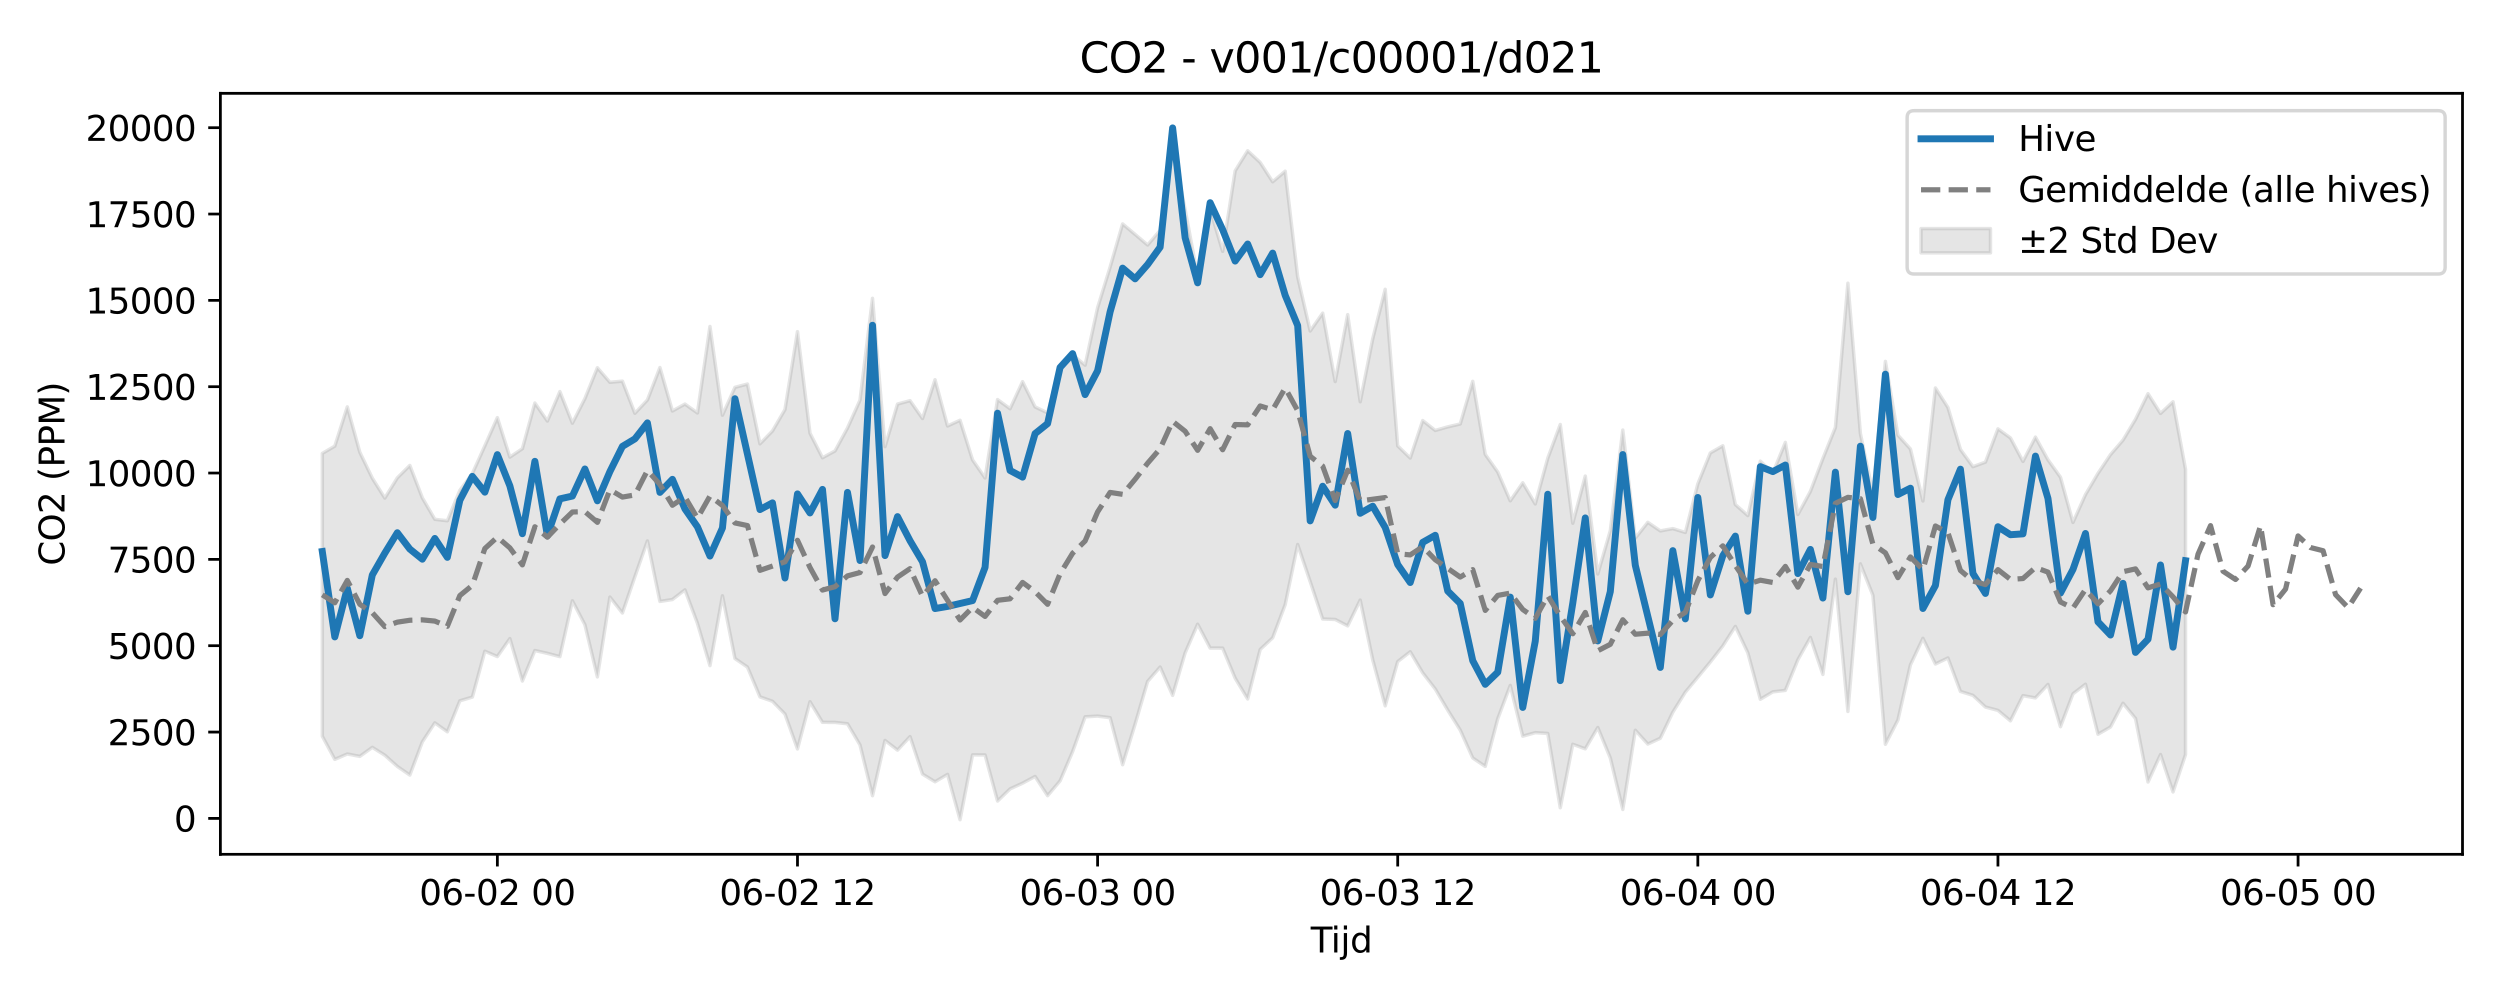 <?xml version="1.0" encoding="utf-8" standalone="no"?>
<!DOCTYPE svg PUBLIC "-//W3C//DTD SVG 1.1//EN"
  "http://www.w3.org/Graphics/SVG/1.1/DTD/svg11.dtd">
<svg xmlns:xlink="http://www.w3.org/1999/xlink" width="720pt" height="288pt" viewBox="0 0 720 288" xmlns="http://www.w3.org/2000/svg" version="1.1">
 <defs>
  <style type="text/css">*{stroke-linejoin: round; stroke-linecap: butt}</style>
 </defs>
 <g id="figure_1">
  <g id="patch_1">
   <path d="M 0 288 
L 720 288 
L 720 0 
L 0 0 
z
" style="fill: #ffffff"/>
  </g>
  <g id="axes_1">
   <g id="patch_2">
    <path d="M 63.47 246.04 
L 709.2 246.04 
L 709.2 26.88 
L 63.47 26.88 
z
" style="fill: #ffffff"/>
   </g>
   <g id="FillBetweenPolyCollection_1">
    <defs>
     <path id="mcb47b7e26f" d="M 92.821 -157.414 
L 92.821 -75.976 
L 96.423 -69.297 
L 100.024 -70.855 
L 103.626 -70.158 
L 107.227 -72.765 
L 110.828 -70.497 
L 114.43 -67.267 
L 118.031 -64.779 
L 121.633 -74.324 
L 125.234 -79.817 
L 128.835 -77.242 
L 132.437 -86.168 
L 136.038 -87.24 
L 139.639 -100.443 
L 143.241 -98.91 
L 146.842 -104.083 
L 150.444 -91.863 
L 154.045 -100.65 
L 157.646 -99.838 
L 161.248 -98.889 
L 164.849 -114.967 
L 168.451 -108.079 
L 172.052 -93.051 
L 175.653 -116.048 
L 179.255 -111.452 
L 182.856 -121.946 
L 186.458 -132.221 
L 190.059 -114.785 
L 193.66 -115.34 
L 197.262 -118.116 
L 200.863 -108.481 
L 204.465 -96.295 
L 208.066 -116.416 
L 211.667 -98.344 
L 215.269 -95.873 
L 218.87 -87.3 
L 222.472 -86.034 
L 226.073 -82.341 
L 229.674 -72.299 
L 233.276 -85.9 
L 236.877 -79.968 
L 240.479 -79.944 
L 244.08 -79.55 
L 247.681 -73.459 
L 251.283 -58.83 
L 254.884 -74.75 
L 258.486 -71.967 
L 262.087 -75.853 
L 265.688 -65.052 
L 269.29 -62.847 
L 272.891 -64.97 
L 276.492 -51.922 
L 280.094 -70.593 
L 283.695 -70.582 
L 287.297 -57.301 
L 290.898 -60.8 
L 294.499 -62.443 
L 298.101 -64.38 
L 301.702 -58.839 
L 305.304 -63.106 
L 308.905 -71.505 
L 312.506 -81.553 
L 316.108 -81.762 
L 319.709 -81.31 
L 323.311 -67.755 
L 326.912 -79.455 
L 330.513 -91.754 
L 334.115 -95.891 
L 337.716 -87.722 
L 341.318 -99.957 
L 344.919 -108.233 
L 348.52 -101.363 
L 352.122 -101.342 
L 355.723 -92.684 
L 359.325 -86.697 
L 362.926 -100.947 
L 366.527 -104.306 
L 370.129 -113.845 
L 373.73 -131.186 
L 377.332 -120.507 
L 380.933 -109.723 
L 384.534 -109.598 
L 388.136 -107.746 
L 391.737 -115.176 
L 395.338 -97.993 
L 398.94 -84.719 
L 402.541 -97.469 
L 406.143 -100.29 
L 409.744 -94.214 
L 413.345 -89.571 
L 416.947 -83.487 
L 420.548 -77.73 
L 424.15 -69.703 
L 427.751 -67.267 
L 431.352 -80.993 
L 434.954 -90.599 
L 438.555 -75.983 
L 442.157 -76.99 
L 445.758 -76.768 
L 449.359 -55.369 
L 452.961 -73.651 
L 456.562 -72.336 
L 460.164 -78.468 
L 463.765 -69.714 
L 467.366 -54.865 
L 470.968 -77.68 
L 474.569 -73.712 
L 478.171 -75.381 
L 481.772 -82.886 
L 485.373 -88.649 
L 488.975 -92.972 
L 492.576 -97.342 
L 496.178 -101.967 
L 499.779 -107.599 
L 503.38 -99.992 
L 506.982 -86.612 
L 510.583 -88.747 
L 514.184 -89.165 
L 517.786 -97.981 
L 521.387 -104.418 
L 524.989 -93.757 
L 528.59 -121.214 
L 532.191 -83.097 
L 535.793 -125.61 
L 539.394 -116.553 
L 542.996 -73.64 
L 546.597 -80.612 
L 550.198 -96.494 
L 553.8 -104.163 
L 557.401 -96.763 
L 561.003 -98.507 
L 564.604 -88.872 
L 568.205 -87.737 
L 571.807 -84.371 
L 575.408 -83.411 
L 579.01 -80.397 
L 582.611 -87.655 
L 586.212 -87 
L 589.814 -90.883 
L 593.415 -78.708 
L 597.017 -88.174 
L 600.618 -90.936 
L 604.219 -76.537 
L 607.821 -78.619 
L 611.422 -85.468 
L 615.024 -81.078 
L 618.625 -62.78 
L 622.226 -70.69 
L 625.828 -59.916 
L 629.429 -70.676 
L 629.429 -152.854 
L 629.429 -152.854 
L 625.828 -172.295 
L 622.226 -168.929 
L 618.625 -174.617 
L 615.024 -167.242 
L 611.422 -161.242 
L 607.821 -157.061 
L 604.219 -151.662 
L 600.618 -145.555 
L 597.017 -137.543 
L 593.415 -150.561 
L 589.814 -155.587 
L 586.212 -162.12 
L 582.611 -155.106 
L 579.01 -161.873 
L 575.408 -164.482 
L 571.807 -154.914 
L 568.205 -153.594 
L 564.604 -158.556 
L 561.003 -170.641 
L 557.401 -176.27 
L 553.8 -143.72 
L 550.198 -158.698 
L 546.597 -162.67 
L 542.996 -183.915 
L 539.394 -146.016 
L 535.793 -163.141 
L 532.191 -206.437 
L 528.59 -164.882 
L 524.989 -155.926 
L 521.387 -146.456 
L 517.786 -139.817 
L 514.184 -160.589 
L 510.583 -151.75 
L 506.982 -155.195 
L 503.38 -139.521 
L 499.779 -142.686 
L 496.178 -159.617 
L 492.576 -157.55 
L 488.975 -148.627 
L 485.373 -134.655 
L 481.772 -135.765 
L 478.171 -135.1 
L 474.569 -137.574 
L 470.968 -133.007 
L 467.366 -164.144 
L 463.765 -135.158 
L 460.164 -122.69 
L 456.562 -150.896 
L 452.961 -137.312 
L 449.359 -165.748 
L 445.758 -156.031 
L 442.157 -142.867 
L 438.555 -148.955 
L 434.954 -143.761 
L 431.352 -152.057 
L 427.751 -157.145 
L 424.15 -178.179 
L 420.548 -165.894 
L 416.947 -165.059 
L 413.345 -164.031 
L 409.744 -166.886 
L 406.143 -156.085 
L 402.541 -159.582 
L 398.94 -204.687 
L 395.338 -190.388 
L 391.737 -172.301 
L 388.136 -197.388 
L 384.534 -178.105 
L 380.933 -197.814 
L 377.332 -192.677 
L 373.73 -208.274 
L 370.129 -238.7 
L 366.527 -235.642 
L 362.926 -241.219 
L 359.325 -244.584 
L 355.723 -238.794 
L 352.122 -215.61 
L 348.52 -227.721 
L 344.919 -208.386 
L 341.318 -227.649 
L 337.716 -245.606 
L 334.115 -221.67 
L 330.513 -217.438 
L 326.912 -220.491 
L 323.311 -223.511 
L 319.709 -211.056 
L 316.108 -199.365 
L 312.506 -182.833 
L 308.905 -185.805 
L 305.304 -182.407 
L 301.702 -169.086 
L 298.101 -170.809 
L 294.499 -178.085 
L 290.898 -170.284 
L 287.297 -172.922 
L 283.695 -150.357 
L 280.094 -155.556 
L 276.492 -166.971 
L 272.891 -165.318 
L 269.29 -178.646 
L 265.688 -167.464 
L 262.087 -172.612 
L 258.486 -171.626 
L 254.884 -159.367 
L 251.283 -202.087 
L 247.681 -172.755 
L 244.08 -164.746 
L 240.479 -158.124 
L 236.877 -156.163 
L 233.276 -163.249 
L 229.674 -192.484 
L 226.073 -170.054 
L 222.472 -163.88 
L 218.87 -160.179 
L 215.269 -177.398 
L 211.667 -176.446 
L 208.066 -168.419 
L 204.465 -193.973 
L 200.863 -169.059 
L 197.262 -171.634 
L 193.66 -169.63 
L 190.059 -182.153 
L 186.458 -172.813 
L 182.856 -168.974 
L 179.255 -178.228 
L 175.653 -177.9 
L 172.052 -182.087 
L 168.451 -173.212 
L 164.849 -166.12 
L 161.248 -175.225 
L 157.646 -166.739 
L 154.045 -171.931 
L 150.444 -158.77 
L 146.842 -156.348 
L 143.241 -167.714 
L 139.639 -159.605 
L 136.038 -151.603 
L 132.437 -146.786 
L 128.835 -138.024 
L 125.234 -138.442 
L 121.633 -144.632 
L 118.031 -153.957 
L 114.43 -150.373 
L 110.828 -144.553 
L 107.227 -150.299 
L 103.626 -157.76 
L 100.024 -170.825 
L 96.423 -159.513 
L 92.821 -157.414 
z
" style="stroke: #808080; stroke-opacity: 0.2"/>
    </defs>
    <g clip-path="url(#p3f64b9f28f)">
     <use xlink:href="#mcb47b7e26f" x="0" y="288" style="fill: #808080; fill-opacity: 0.2; stroke: #808080; stroke-opacity: 0.2"/>
    </g>
   </g>
   <g id="matplotlib.axis_1">
    <g id="xtick_1">
     <g id="line2d_1">
      <defs>
       <path id="mf177a1427f" d="M 0 0 
L 0 3.5 
" style="stroke: #000000; stroke-width: 0.8"/>
      </defs>
      <g>
       <use xlink:href="#mf177a1427f" x="143.241" y="246.04" style="stroke: #000000; stroke-width: 0.8"/>
      </g>
     </g>
     <g id="text_1">
      <!-- 06-02 00 -->
      <g transform="translate(120.76 260.638) scale(0.1 -0.1)">
       <defs>
        <path id="DejaVuSans-30" d="M 2034 4250 
Q 1547 4250 1301 3770 
Q 1056 3291 1056 2328 
Q 1056 1369 1301 889 
Q 1547 409 2034 409 
Q 2525 409 2770 889 
Q 3016 1369 3016 2328 
Q 3016 3291 2770 3770 
Q 2525 4250 2034 4250 
z
M 2034 4750 
Q 2819 4750 3233 4129 
Q 3647 3509 3647 2328 
Q 3647 1150 3233 529 
Q 2819 -91 2034 -91 
Q 1250 -91 836 529 
Q 422 1150 422 2328 
Q 422 3509 836 4129 
Q 1250 4750 2034 4750 
z
" transform="scale(0.016)"/>
        <path id="DejaVuSans-36" d="M 2113 2584 
Q 1688 2584 1439 2293 
Q 1191 2003 1191 1497 
Q 1191 994 1439 701 
Q 1688 409 2113 409 
Q 2538 409 2786 701 
Q 3034 994 3034 1497 
Q 3034 2003 2786 2293 
Q 2538 2584 2113 2584 
z
M 3366 4563 
L 3366 3988 
Q 3128 4100 2886 4159 
Q 2644 4219 2406 4219 
Q 1781 4219 1451 3797 
Q 1122 3375 1075 2522 
Q 1259 2794 1537 2939 
Q 1816 3084 2150 3084 
Q 2853 3084 3261 2657 
Q 3669 2231 3669 1497 
Q 3669 778 3244 343 
Q 2819 -91 2113 -91 
Q 1303 -91 875 529 
Q 447 1150 447 2328 
Q 447 3434 972 4092 
Q 1497 4750 2381 4750 
Q 2619 4750 2861 4703 
Q 3103 4656 3366 4563 
z
" transform="scale(0.016)"/>
        <path id="DejaVuSans-2d" d="M 313 2009 
L 1997 2009 
L 1997 1497 
L 313 1497 
L 313 2009 
z
" transform="scale(0.016)"/>
        <path id="DejaVuSans-32" d="M 1228 531 
L 3431 531 
L 3431 0 
L 469 0 
L 469 531 
Q 828 903 1448 1529 
Q 2069 2156 2228 2338 
Q 2531 2678 2651 2914 
Q 2772 3150 2772 3378 
Q 2772 3750 2511 3984 
Q 2250 4219 1831 4219 
Q 1534 4219 1204 4116 
Q 875 4013 500 3803 
L 500 4441 
Q 881 4594 1212 4672 
Q 1544 4750 1819 4750 
Q 2544 4750 2975 4387 
Q 3406 4025 3406 3419 
Q 3406 3131 3298 2873 
Q 3191 2616 2906 2266 
Q 2828 2175 2409 1742 
Q 1991 1309 1228 531 
z
" transform="scale(0.016)"/>
        <path id="DejaVuSans-20" transform="scale(0.016)"/>
       </defs>
       <use xlink:href="#DejaVuSans-30"/>
       <use xlink:href="#DejaVuSans-36" transform="translate(63.623 0)"/>
       <use xlink:href="#DejaVuSans-2d" transform="translate(127.246 0)"/>
       <use xlink:href="#DejaVuSans-30" transform="translate(163.33 0)"/>
       <use xlink:href="#DejaVuSans-32" transform="translate(226.953 0)"/>
       <use xlink:href="#DejaVuSans-20" transform="translate(290.576 0)"/>
       <use xlink:href="#DejaVuSans-30" transform="translate(322.363 0)"/>
       <use xlink:href="#DejaVuSans-30" transform="translate(385.986 0)"/>
      </g>
     </g>
    </g>
    <g id="xtick_2">
     <g id="line2d_2">
      <g>
       <use xlink:href="#mf177a1427f" x="229.674" y="246.04" style="stroke: #000000; stroke-width: 0.8"/>
      </g>
     </g>
     <g id="text_2">
      <!-- 06-02 12 -->
      <g transform="translate(207.194 260.638) scale(0.1 -0.1)">
       <defs>
        <path id="DejaVuSans-31" d="M 794 531 
L 1825 531 
L 1825 4091 
L 703 3866 
L 703 4441 
L 1819 4666 
L 2450 4666 
L 2450 531 
L 3481 531 
L 3481 0 
L 794 0 
L 794 531 
z
" transform="scale(0.016)"/>
       </defs>
       <use xlink:href="#DejaVuSans-30"/>
       <use xlink:href="#DejaVuSans-36" transform="translate(63.623 0)"/>
       <use xlink:href="#DejaVuSans-2d" transform="translate(127.246 0)"/>
       <use xlink:href="#DejaVuSans-30" transform="translate(163.33 0)"/>
       <use xlink:href="#DejaVuSans-32" transform="translate(226.953 0)"/>
       <use xlink:href="#DejaVuSans-20" transform="translate(290.576 0)"/>
       <use xlink:href="#DejaVuSans-31" transform="translate(322.363 0)"/>
       <use xlink:href="#DejaVuSans-32" transform="translate(385.986 0)"/>
      </g>
     </g>
    </g>
    <g id="xtick_3">
     <g id="line2d_3">
      <g>
       <use xlink:href="#mf177a1427f" x="316.108" y="246.04" style="stroke: #000000; stroke-width: 0.8"/>
      </g>
     </g>
     <g id="text_3">
      <!-- 06-03 00 -->
      <g transform="translate(293.627 260.638) scale(0.1 -0.1)">
       <defs>
        <path id="DejaVuSans-33" d="M 2597 2516 
Q 3050 2419 3304 2112 
Q 3559 1806 3559 1356 
Q 3559 666 3084 287 
Q 2609 -91 1734 -91 
Q 1441 -91 1130 -33 
Q 819 25 488 141 
L 488 750 
Q 750 597 1062 519 
Q 1375 441 1716 441 
Q 2309 441 2620 675 
Q 2931 909 2931 1356 
Q 2931 1769 2642 2001 
Q 2353 2234 1838 2234 
L 1294 2234 
L 1294 2753 
L 1863 2753 
Q 2328 2753 2575 2939 
Q 2822 3125 2822 3475 
Q 2822 3834 2567 4026 
Q 2313 4219 1838 4219 
Q 1578 4219 1281 4162 
Q 984 4106 628 3988 
L 628 4550 
Q 988 4650 1302 4700 
Q 1616 4750 1894 4750 
Q 2613 4750 3031 4423 
Q 3450 4097 3450 3541 
Q 3450 3153 3228 2886 
Q 3006 2619 2597 2516 
z
" transform="scale(0.016)"/>
       </defs>
       <use xlink:href="#DejaVuSans-30"/>
       <use xlink:href="#DejaVuSans-36" transform="translate(63.623 0)"/>
       <use xlink:href="#DejaVuSans-2d" transform="translate(127.246 0)"/>
       <use xlink:href="#DejaVuSans-30" transform="translate(163.33 0)"/>
       <use xlink:href="#DejaVuSans-33" transform="translate(226.953 0)"/>
       <use xlink:href="#DejaVuSans-20" transform="translate(290.576 0)"/>
       <use xlink:href="#DejaVuSans-30" transform="translate(322.363 0)"/>
       <use xlink:href="#DejaVuSans-30" transform="translate(385.986 0)"/>
      </g>
     </g>
    </g>
    <g id="xtick_4">
     <g id="line2d_4">
      <g>
       <use xlink:href="#mf177a1427f" x="402.541" y="246.04" style="stroke: #000000; stroke-width: 0.8"/>
      </g>
     </g>
     <g id="text_4">
      <!-- 06-03 12 -->
      <g transform="translate(380.061 260.638) scale(0.1 -0.1)">
       <use xlink:href="#DejaVuSans-30"/>
       <use xlink:href="#DejaVuSans-36" transform="translate(63.623 0)"/>
       <use xlink:href="#DejaVuSans-2d" transform="translate(127.246 0)"/>
       <use xlink:href="#DejaVuSans-30" transform="translate(163.33 0)"/>
       <use xlink:href="#DejaVuSans-33" transform="translate(226.953 0)"/>
       <use xlink:href="#DejaVuSans-20" transform="translate(290.576 0)"/>
       <use xlink:href="#DejaVuSans-31" transform="translate(322.363 0)"/>
       <use xlink:href="#DejaVuSans-32" transform="translate(385.986 0)"/>
      </g>
     </g>
    </g>
    <g id="xtick_5">
     <g id="line2d_5">
      <g>
       <use xlink:href="#mf177a1427f" x="488.975" y="246.04" style="stroke: #000000; stroke-width: 0.8"/>
      </g>
     </g>
     <g id="text_5">
      <!-- 06-04 00 -->
      <g transform="translate(466.494 260.638) scale(0.1 -0.1)">
       <defs>
        <path id="DejaVuSans-34" d="M 2419 4116 
L 825 1625 
L 2419 1625 
L 2419 4116 
z
M 2253 4666 
L 3047 4666 
L 3047 1625 
L 3713 1625 
L 3713 1100 
L 3047 1100 
L 3047 0 
L 2419 0 
L 2419 1100 
L 313 1100 
L 313 1709 
L 2253 4666 
z
" transform="scale(0.016)"/>
       </defs>
       <use xlink:href="#DejaVuSans-30"/>
       <use xlink:href="#DejaVuSans-36" transform="translate(63.623 0)"/>
       <use xlink:href="#DejaVuSans-2d" transform="translate(127.246 0)"/>
       <use xlink:href="#DejaVuSans-30" transform="translate(163.33 0)"/>
       <use xlink:href="#DejaVuSans-34" transform="translate(226.953 0)"/>
       <use xlink:href="#DejaVuSans-20" transform="translate(290.576 0)"/>
       <use xlink:href="#DejaVuSans-30" transform="translate(322.363 0)"/>
       <use xlink:href="#DejaVuSans-30" transform="translate(385.986 0)"/>
      </g>
     </g>
    </g>
    <g id="xtick_6">
     <g id="line2d_6">
      <g>
       <use xlink:href="#mf177a1427f" x="575.408" y="246.04" style="stroke: #000000; stroke-width: 0.8"/>
      </g>
     </g>
     <g id="text_6">
      <!-- 06-04 12 -->
      <g transform="translate(552.928 260.638) scale(0.1 -0.1)">
       <use xlink:href="#DejaVuSans-30"/>
       <use xlink:href="#DejaVuSans-36" transform="translate(63.623 0)"/>
       <use xlink:href="#DejaVuSans-2d" transform="translate(127.246 0)"/>
       <use xlink:href="#DejaVuSans-30" transform="translate(163.33 0)"/>
       <use xlink:href="#DejaVuSans-34" transform="translate(226.953 0)"/>
       <use xlink:href="#DejaVuSans-20" transform="translate(290.576 0)"/>
       <use xlink:href="#DejaVuSans-31" transform="translate(322.363 0)"/>
       <use xlink:href="#DejaVuSans-32" transform="translate(385.986 0)"/>
      </g>
     </g>
    </g>
    <g id="xtick_7">
     <g id="line2d_7">
      <g>
       <use xlink:href="#mf177a1427f" x="661.842" y="246.04" style="stroke: #000000; stroke-width: 0.8"/>
      </g>
     </g>
     <g id="text_7">
      <!-- 06-05 00 -->
      <g transform="translate(639.361 260.638) scale(0.1 -0.1)">
       <defs>
        <path id="DejaVuSans-35" d="M 691 4666 
L 3169 4666 
L 3169 4134 
L 1269 4134 
L 1269 2991 
Q 1406 3038 1543 3061 
Q 1681 3084 1819 3084 
Q 2600 3084 3056 2656 
Q 3513 2228 3513 1497 
Q 3513 744 3044 326 
Q 2575 -91 1722 -91 
Q 1428 -91 1123 -41 
Q 819 9 494 109 
L 494 744 
Q 775 591 1075 516 
Q 1375 441 1709 441 
Q 2250 441 2565 725 
Q 2881 1009 2881 1497 
Q 2881 1984 2565 2268 
Q 2250 2553 1709 2553 
Q 1456 2553 1204 2497 
Q 953 2441 691 2322 
L 691 4666 
z
" transform="scale(0.016)"/>
       </defs>
       <use xlink:href="#DejaVuSans-30"/>
       <use xlink:href="#DejaVuSans-36" transform="translate(63.623 0)"/>
       <use xlink:href="#DejaVuSans-2d" transform="translate(127.246 0)"/>
       <use xlink:href="#DejaVuSans-30" transform="translate(163.33 0)"/>
       <use xlink:href="#DejaVuSans-35" transform="translate(226.953 0)"/>
       <use xlink:href="#DejaVuSans-20" transform="translate(290.576 0)"/>
       <use xlink:href="#DejaVuSans-30" transform="translate(322.363 0)"/>
       <use xlink:href="#DejaVuSans-30" transform="translate(385.986 0)"/>
      </g>
     </g>
    </g>
    <g id="text_8">
     <!-- Tijd -->
     <g transform="translate(377.485 274.317) scale(0.1 -0.1)">
      <defs>
       <path id="DejaVuSans-54" d="M -19 4666 
L 3928 4666 
L 3928 4134 
L 2272 4134 
L 2272 0 
L 1638 0 
L 1638 4134 
L -19 4134 
L -19 4666 
z
" transform="scale(0.016)"/>
       <path id="DejaVuSans-69" d="M 603 3500 
L 1178 3500 
L 1178 0 
L 603 0 
L 603 3500 
z
M 603 4863 
L 1178 4863 
L 1178 4134 
L 603 4134 
L 603 4863 
z
" transform="scale(0.016)"/>
       <path id="DejaVuSans-6a" d="M 603 3500 
L 1178 3500 
L 1178 -63 
Q 1178 -731 923 -1031 
Q 669 -1331 103 -1331 
L -116 -1331 
L -116 -844 
L 38 -844 
Q 366 -844 484 -692 
Q 603 -541 603 -63 
L 603 3500 
z
M 603 4863 
L 1178 4863 
L 1178 4134 
L 603 4134 
L 603 4863 
z
" transform="scale(0.016)"/>
       <path id="DejaVuSans-64" d="M 2906 2969 
L 2906 4863 
L 3481 4863 
L 3481 0 
L 2906 0 
L 2906 525 
Q 2725 213 2448 61 
Q 2172 -91 1784 -91 
Q 1150 -91 751 415 
Q 353 922 353 1747 
Q 353 2572 751 3078 
Q 1150 3584 1784 3584 
Q 2172 3584 2448 3432 
Q 2725 3281 2906 2969 
z
M 947 1747 
Q 947 1113 1208 752 
Q 1469 391 1925 391 
Q 2381 391 2643 752 
Q 2906 1113 2906 1747 
Q 2906 2381 2643 2742 
Q 2381 3103 1925 3103 
Q 1469 3103 1208 2742 
Q 947 2381 947 1747 
z
" transform="scale(0.016)"/>
      </defs>
      <use xlink:href="#DejaVuSans-54"/>
      <use xlink:href="#DejaVuSans-69" transform="translate(57.959 0)"/>
      <use xlink:href="#DejaVuSans-6a" transform="translate(85.742 0)"/>
      <use xlink:href="#DejaVuSans-64" transform="translate(113.525 0)"/>
     </g>
    </g>
   </g>
   <g id="matplotlib.axis_2">
    <g id="ytick_1">
     <g id="line2d_8">
      <defs>
       <path id="m71bdce781c" d="M 0 0 
L -3.5 0 
" style="stroke: #000000; stroke-width: 0.8"/>
      </defs>
      <g>
       <use xlink:href="#m71bdce781c" x="63.47" y="235.693" style="stroke: #000000; stroke-width: 0.8"/>
      </g>
     </g>
     <g id="text_9">
      <!-- 0 -->
      <g transform="translate(50.108 239.492) scale(0.1 -0.1)">
       <use xlink:href="#DejaVuSans-30"/>
      </g>
     </g>
    </g>
    <g id="ytick_2">
     <g id="line2d_9">
      <g>
       <use xlink:href="#m71bdce781c" x="63.47" y="210.828" style="stroke: #000000; stroke-width: 0.8"/>
      </g>
     </g>
     <g id="text_10">
      <!-- 2500 -->
      <g transform="translate(31.02 214.627) scale(0.1 -0.1)">
       <use xlink:href="#DejaVuSans-32"/>
       <use xlink:href="#DejaVuSans-35" transform="translate(63.623 0)"/>
       <use xlink:href="#DejaVuSans-30" transform="translate(127.246 0)"/>
       <use xlink:href="#DejaVuSans-30" transform="translate(190.869 0)"/>
      </g>
     </g>
    </g>
    <g id="ytick_3">
     <g id="line2d_10">
      <g>
       <use xlink:href="#m71bdce781c" x="63.47" y="185.963" style="stroke: #000000; stroke-width: 0.8"/>
      </g>
     </g>
     <g id="text_11">
      <!-- 5000 -->
      <g transform="translate(31.02 189.763) scale(0.1 -0.1)">
       <use xlink:href="#DejaVuSans-35"/>
       <use xlink:href="#DejaVuSans-30" transform="translate(63.623 0)"/>
       <use xlink:href="#DejaVuSans-30" transform="translate(127.246 0)"/>
       <use xlink:href="#DejaVuSans-30" transform="translate(190.869 0)"/>
      </g>
     </g>
    </g>
    <g id="ytick_4">
     <g id="line2d_11">
      <g>
       <use xlink:href="#m71bdce781c" x="63.47" y="161.099" style="stroke: #000000; stroke-width: 0.8"/>
      </g>
     </g>
     <g id="text_12">
      <!-- 7500 -->
      <g transform="translate(31.02 164.898) scale(0.1 -0.1)">
       <defs>
        <path id="DejaVuSans-37" d="M 525 4666 
L 3525 4666 
L 3525 4397 
L 1831 0 
L 1172 0 
L 2766 4134 
L 525 4134 
L 525 4666 
z
" transform="scale(0.016)"/>
       </defs>
       <use xlink:href="#DejaVuSans-37"/>
       <use xlink:href="#DejaVuSans-35" transform="translate(63.623 0)"/>
       <use xlink:href="#DejaVuSans-30" transform="translate(127.246 0)"/>
       <use xlink:href="#DejaVuSans-30" transform="translate(190.869 0)"/>
      </g>
     </g>
    </g>
    <g id="ytick_5">
     <g id="line2d_12">
      <g>
       <use xlink:href="#m71bdce781c" x="63.47" y="136.234" style="stroke: #000000; stroke-width: 0.8"/>
      </g>
     </g>
     <g id="text_13">
      <!-- 10000 -->
      <g transform="translate(24.657 140.033) scale(0.1 -0.1)">
       <use xlink:href="#DejaVuSans-31"/>
       <use xlink:href="#DejaVuSans-30" transform="translate(63.623 0)"/>
       <use xlink:href="#DejaVuSans-30" transform="translate(127.246 0)"/>
       <use xlink:href="#DejaVuSans-30" transform="translate(190.869 0)"/>
       <use xlink:href="#DejaVuSans-30" transform="translate(254.492 0)"/>
      </g>
     </g>
    </g>
    <g id="ytick_6">
     <g id="line2d_13">
      <g>
       <use xlink:href="#m71bdce781c" x="63.47" y="111.369" style="stroke: #000000; stroke-width: 0.8"/>
      </g>
     </g>
     <g id="text_14">
      <!-- 12500 -->
      <g transform="translate(24.657 115.169) scale(0.1 -0.1)">
       <use xlink:href="#DejaVuSans-31"/>
       <use xlink:href="#DejaVuSans-32" transform="translate(63.623 0)"/>
       <use xlink:href="#DejaVuSans-35" transform="translate(127.246 0)"/>
       <use xlink:href="#DejaVuSans-30" transform="translate(190.869 0)"/>
       <use xlink:href="#DejaVuSans-30" transform="translate(254.492 0)"/>
      </g>
     </g>
    </g>
    <g id="ytick_7">
     <g id="line2d_14">
      <g>
       <use xlink:href="#m71bdce781c" x="63.47" y="86.505" style="stroke: #000000; stroke-width: 0.8"/>
      </g>
     </g>
     <g id="text_15">
      <!-- 15000 -->
      <g transform="translate(24.657 90.304) scale(0.1 -0.1)">
       <use xlink:href="#DejaVuSans-31"/>
       <use xlink:href="#DejaVuSans-35" transform="translate(63.623 0)"/>
       <use xlink:href="#DejaVuSans-30" transform="translate(127.246 0)"/>
       <use xlink:href="#DejaVuSans-30" transform="translate(190.869 0)"/>
       <use xlink:href="#DejaVuSans-30" transform="translate(254.492 0)"/>
      </g>
     </g>
    </g>
    <g id="ytick_8">
     <g id="line2d_15">
      <g>
       <use xlink:href="#m71bdce781c" x="63.47" y="61.64" style="stroke: #000000; stroke-width: 0.8"/>
      </g>
     </g>
     <g id="text_16">
      <!-- 17500 -->
      <g transform="translate(24.657 65.439) scale(0.1 -0.1)">
       <use xlink:href="#DejaVuSans-31"/>
       <use xlink:href="#DejaVuSans-37" transform="translate(63.623 0)"/>
       <use xlink:href="#DejaVuSans-35" transform="translate(127.246 0)"/>
       <use xlink:href="#DejaVuSans-30" transform="translate(190.869 0)"/>
       <use xlink:href="#DejaVuSans-30" transform="translate(254.492 0)"/>
      </g>
     </g>
    </g>
    <g id="ytick_9">
     <g id="line2d_16">
      <g>
       <use xlink:href="#m71bdce781c" x="63.47" y="36.776" style="stroke: #000000; stroke-width: 0.8"/>
      </g>
     </g>
     <g id="text_17">
      <!-- 20000 -->
      <g transform="translate(24.657 40.575) scale(0.1 -0.1)">
       <use xlink:href="#DejaVuSans-32"/>
       <use xlink:href="#DejaVuSans-30" transform="translate(63.623 0)"/>
       <use xlink:href="#DejaVuSans-30" transform="translate(127.246 0)"/>
       <use xlink:href="#DejaVuSans-30" transform="translate(190.869 0)"/>
       <use xlink:href="#DejaVuSans-30" transform="translate(254.492 0)"/>
      </g>
     </g>
    </g>
    <g id="text_18">
     <!-- CO2 (PPM) -->
     <g transform="translate(18.578 162.903) rotate(-90) scale(0.1 -0.1)">
      <defs>
       <path id="DejaVuSans-43" d="M 4122 4306 
L 4122 3641 
Q 3803 3938 3442 4084 
Q 3081 4231 2675 4231 
Q 1875 4231 1450 3742 
Q 1025 3253 1025 2328 
Q 1025 1406 1450 917 
Q 1875 428 2675 428 
Q 3081 428 3442 575 
Q 3803 722 4122 1019 
L 4122 359 
Q 3791 134 3420 21 
Q 3050 -91 2638 -91 
Q 1578 -91 968 557 
Q 359 1206 359 2328 
Q 359 3453 968 4101 
Q 1578 4750 2638 4750 
Q 3056 4750 3426 4639 
Q 3797 4528 4122 4306 
z
" transform="scale(0.016)"/>
       <path id="DejaVuSans-4f" d="M 2522 4238 
Q 1834 4238 1429 3725 
Q 1025 3213 1025 2328 
Q 1025 1447 1429 934 
Q 1834 422 2522 422 
Q 3209 422 3611 934 
Q 4013 1447 4013 2328 
Q 4013 3213 3611 3725 
Q 3209 4238 2522 4238 
z
M 2522 4750 
Q 3503 4750 4090 4092 
Q 4678 3434 4678 2328 
Q 4678 1225 4090 567 
Q 3503 -91 2522 -91 
Q 1538 -91 948 565 
Q 359 1222 359 2328 
Q 359 3434 948 4092 
Q 1538 4750 2522 4750 
z
" transform="scale(0.016)"/>
       <path id="DejaVuSans-28" d="M 1984 4856 
Q 1566 4138 1362 3434 
Q 1159 2731 1159 2009 
Q 1159 1288 1364 580 
Q 1569 -128 1984 -844 
L 1484 -844 
Q 1016 -109 783 600 
Q 550 1309 550 2009 
Q 550 2706 781 3412 
Q 1013 4119 1484 4856 
L 1984 4856 
z
" transform="scale(0.016)"/>
       <path id="DejaVuSans-50" d="M 1259 4147 
L 1259 2394 
L 2053 2394 
Q 2494 2394 2734 2622 
Q 2975 2850 2975 3272 
Q 2975 3691 2734 3919 
Q 2494 4147 2053 4147 
L 1259 4147 
z
M 628 4666 
L 2053 4666 
Q 2838 4666 3239 4311 
Q 3641 3956 3641 3272 
Q 3641 2581 3239 2228 
Q 2838 1875 2053 1875 
L 1259 1875 
L 1259 0 
L 628 0 
L 628 4666 
z
" transform="scale(0.016)"/>
       <path id="DejaVuSans-4d" d="M 628 4666 
L 1569 4666 
L 2759 1491 
L 3956 4666 
L 4897 4666 
L 4897 0 
L 4281 0 
L 4281 4097 
L 3078 897 
L 2444 897 
L 1241 4097 
L 1241 0 
L 628 0 
L 628 4666 
z
" transform="scale(0.016)"/>
       <path id="DejaVuSans-29" d="M 513 4856 
L 1013 4856 
Q 1481 4119 1714 3412 
Q 1947 2706 1947 2009 
Q 1947 1309 1714 600 
Q 1481 -109 1013 -844 
L 513 -844 
Q 928 -128 1133 580 
Q 1338 1288 1338 2009 
Q 1338 2731 1133 3434 
Q 928 4138 513 4856 
z
" transform="scale(0.016)"/>
      </defs>
      <use xlink:href="#DejaVuSans-43"/>
      <use xlink:href="#DejaVuSans-4f" transform="translate(69.824 0)"/>
      <use xlink:href="#DejaVuSans-32" transform="translate(148.535 0)"/>
      <use xlink:href="#DejaVuSans-20" transform="translate(212.158 0)"/>
      <use xlink:href="#DejaVuSans-28" transform="translate(243.945 0)"/>
      <use xlink:href="#DejaVuSans-50" transform="translate(282.959 0)"/>
      <use xlink:href="#DejaVuSans-50" transform="translate(343.262 0)"/>
      <use xlink:href="#DejaVuSans-4d" transform="translate(403.564 0)"/>
      <use xlink:href="#DejaVuSans-29" transform="translate(489.844 0)"/>
     </g>
    </g>
   </g>
   <g id="line2d_17">
    <path d="M 92.821 158.836 
L 96.423 183.427 
L 100.024 169.42 
L 103.626 183.089 
L 107.227 165.588 
L 110.828 159.292 
L 114.43 153.43 
L 118.031 158.135 
L 121.633 161.046 
L 125.234 155.075 
L 128.835 160.515 
L 132.437 144.085 
L 136.038 137.199 
L 139.639 141.741 
L 143.241 130.936 
L 146.842 139.934 
L 150.444 153.709 
L 154.045 132.866 
L 157.646 154.259 
L 161.248 143.674 
L 164.849 142.868 
L 168.451 135.067 
L 172.052 144.237 
L 175.653 135.81 
L 179.255 128.563 
L 182.856 126.388 
L 186.458 121.789 
L 190.059 141.804 
L 193.66 138.054 
L 197.262 146.561 
L 200.863 151.736 
L 204.465 160.144 
L 208.066 152.065 
L 211.667 114.836 
L 218.87 146.757 
L 222.472 144.827 
L 226.073 166.466 
L 229.674 142.245 
L 233.276 147.725 
L 236.877 140.952 
L 240.479 178.206 
L 244.08 141.814 
L 247.681 161.43 
L 251.283 93.676 
L 254.884 160.005 
L 258.486 148.789 
L 262.087 155.725 
L 265.688 161.805 
L 269.29 175.265 
L 272.891 174.648 
L 280.094 172.974 
L 283.695 163.409 
L 287.297 119.001 
L 290.898 135.495 
L 294.499 137.418 
L 298.101 124.883 
L 301.702 122.002 
L 305.304 105.823 
L 308.905 101.851 
L 312.506 113.644 
L 316.108 106.774 
L 319.709 89.82 
L 323.311 77.222 
L 326.912 80.302 
L 330.513 76.181 
L 334.115 71.185 
L 337.716 36.842 
L 341.318 68.483 
L 344.919 81.456 
L 348.52 58.378 
L 352.122 66.151 
L 355.723 75.186 
L 359.325 70.28 
L 362.926 79.105 
L 366.527 72.899 
L 370.129 85.046 
L 373.73 93.76 
L 377.332 150.009 
L 380.933 140.037 
L 384.534 145.487 
L 388.136 124.856 
L 391.737 147.828 
L 395.338 145.785 
L 398.94 151.915 
L 402.541 162.591 
L 406.143 167.762 
L 409.744 156.2 
L 413.345 154.166 
L 416.947 170.219 
L 420.548 173.8 
L 424.15 190.28 
L 427.751 197.083 
L 431.352 193.597 
L 434.954 171.973 
L 438.555 203.737 
L 442.157 184.66 
L 445.758 142.341 
L 449.359 196.019 
L 452.961 173.7 
L 456.562 149.164 
L 460.164 184.584 
L 463.765 170.391 
L 467.366 130.913 
L 470.968 162.816 
L 478.171 192.219 
L 481.772 158.589 
L 485.373 178.235 
L 488.975 143.276 
L 492.576 171.336 
L 496.178 160.028 
L 499.779 154.402 
L 503.38 176.037 
L 506.982 134.399 
L 510.583 135.82 
L 514.184 133.93 
L 517.786 165.177 
L 521.387 158.234 
L 524.989 172.235 
L 528.59 135.985 
L 532.191 170.421 
L 535.793 128.509 
L 539.394 149.031 
L 542.996 107.769 
L 546.597 142.42 
L 550.198 140.604 
L 553.8 175.242 
L 557.401 168.638 
L 561.003 143.929 
L 564.604 135.123 
L 568.205 165.162 
L 571.807 170.912 
L 575.408 151.7 
L 579.01 154.001 
L 582.611 153.749 
L 586.212 131.361 
L 589.814 143.544 
L 593.415 170.809 
L 597.017 163.99 
L 600.618 153.644 
L 604.219 179.086 
L 607.821 182.89 
L 611.422 168.001 
L 615.024 187.89 
L 618.625 184.1 
L 622.226 162.715 
L 625.828 186.381 
L 629.429 161.482 
L 629.429 161.482 
" clip-path="url(#p3f64b9f28f)" style="fill: none; stroke: #1f77b4; stroke-width: 2; stroke-linecap: square"/>
   </g>
   <g id="line2d_18">
    <path d="M 92.821 171.305 
L 96.423 173.595 
L 100.024 167.16 
L 103.626 174.041 
L 107.227 176.468 
L 110.828 180.475 
L 114.43 179.18 
L 118.031 178.632 
L 121.633 178.522 
L 125.234 178.871 
L 128.835 180.367 
L 132.437 171.523 
L 136.038 168.578 
L 139.639 157.976 
L 143.241 154.688 
L 146.842 157.785 
L 150.444 162.683 
L 154.045 151.71 
L 157.646 154.712 
L 161.248 150.943 
L 164.849 147.457 
L 168.451 147.355 
L 172.052 150.431 
L 175.653 141.026 
L 179.255 143.16 
L 182.856 142.54 
L 186.458 135.483 
L 190.059 139.531 
L 193.66 145.515 
L 197.262 143.125 
L 200.863 149.23 
L 204.465 142.866 
L 208.066 145.582 
L 211.667 150.605 
L 215.269 151.365 
L 218.87 164.26 
L 226.073 161.803 
L 229.674 155.608 
L 233.276 163.426 
L 236.877 169.934 
L 240.479 168.966 
L 244.08 165.852 
L 247.681 164.893 
L 251.283 157.542 
L 254.884 170.941 
L 258.486 166.204 
L 262.087 163.768 
L 265.688 171.742 
L 269.29 167.254 
L 276.492 178.554 
L 280.094 174.926 
L 283.695 177.53 
L 287.297 172.888 
L 290.898 172.458 
L 294.499 167.736 
L 298.101 170.406 
L 301.702 174.037 
L 305.304 165.244 
L 308.905 159.345 
L 312.506 155.807 
L 316.108 147.436 
L 319.709 141.817 
L 323.311 142.367 
L 326.912 138.027 
L 330.513 133.404 
L 334.115 129.219 
L 337.716 121.336 
L 341.318 124.197 
L 344.919 129.69 
L 348.52 123.458 
L 352.122 129.524 
L 355.723 122.261 
L 359.325 122.36 
L 362.926 116.917 
L 366.527 118.026 
L 370.129 111.727 
L 373.73 118.27 
L 377.332 131.408 
L 380.933 134.231 
L 384.534 144.149 
L 388.136 135.433 
L 391.737 144.262 
L 398.94 143.297 
L 402.541 159.474 
L 406.143 159.812 
L 409.744 157.45 
L 413.345 161.199 
L 420.548 166.188 
L 424.15 164.059 
L 427.751 175.794 
L 431.352 171.475 
L 434.954 170.82 
L 438.555 175.531 
L 442.157 178.072 
L 445.758 171.601 
L 449.359 177.442 
L 452.961 182.519 
L 456.562 176.384 
L 460.164 187.421 
L 463.765 185.564 
L 467.366 178.495 
L 470.968 182.657 
L 474.569 182.357 
L 478.171 182.759 
L 481.772 178.674 
L 485.373 176.348 
L 488.975 167.201 
L 492.576 160.554 
L 496.178 157.208 
L 499.779 162.857 
L 503.38 168.243 
L 506.982 167.097 
L 510.583 167.752 
L 514.184 163.123 
L 517.786 169.101 
L 521.387 162.563 
L 524.989 163.159 
L 528.59 144.952 
L 532.191 143.233 
L 535.793 143.625 
L 539.394 156.715 
L 542.996 159.223 
L 546.597 166.359 
L 550.198 160.404 
L 553.8 164.058 
L 557.401 151.484 
L 561.003 153.426 
L 564.604 164.286 
L 568.205 167.335 
L 571.807 168.358 
L 575.408 164.054 
L 579.01 166.865 
L 582.611 166.619 
L 586.212 163.44 
L 589.814 164.765 
L 593.415 173.365 
L 597.017 175.142 
L 600.618 169.754 
L 604.219 173.901 
L 607.821 170.16 
L 611.422 164.645 
L 615.024 163.84 
L 618.625 169.301 
L 622.226 168.19 
L 625.828 171.894 
L 629.429 176.235 
L 633.031 159.6 
L 636.632 151.385 
L 640.233 164.517 
L 643.835 166.887 
L 647.436 163.025 
L 651.037 151.375 
L 654.639 174.148 
L 658.24 169.652 
L 661.842 154.349 
L 665.443 157.697 
L 669.044 158.609 
L 672.646 171.253 
L 676.247 175.01 
L 679.849 169.379 
L 679.849 169.379 
" clip-path="url(#p3f64b9f28f)" style="fill: none; stroke-dasharray: 5.55,2.4; stroke-dashoffset: 0; stroke: #808080; stroke-width: 1.5"/>
   </g>
   <g id="patch_3">
    <path d="M 63.47 246.04 
L 63.47 26.88 
" style="fill: none; stroke: #000000; stroke-width: 0.8; stroke-linejoin: miter; stroke-linecap: square"/>
   </g>
   <g id="patch_4">
    <path d="M 709.2 246.04 
L 709.2 26.88 
" style="fill: none; stroke: #000000; stroke-width: 0.8; stroke-linejoin: miter; stroke-linecap: square"/>
   </g>
   <g id="patch_5">
    <path d="M 63.47 246.04 
L 709.2 246.04 
" style="fill: none; stroke: #000000; stroke-width: 0.8; stroke-linejoin: miter; stroke-linecap: square"/>
   </g>
   <g id="patch_6">
    <path d="M 63.47 26.88 
L 709.2 26.88 
" style="fill: none; stroke: #000000; stroke-width: 0.8; stroke-linejoin: miter; stroke-linecap: square"/>
   </g>
   <g id="text_19">
    <!-- CO2 - v001/c00001/d021 -->
    <g transform="translate(310.932 20.88) scale(0.12 -0.12)">
     <defs>
      <path id="DejaVuSans-76" d="M 191 3500 
L 800 3500 
L 1894 563 
L 2988 3500 
L 3597 3500 
L 2284 0 
L 1503 0 
L 191 3500 
z
" transform="scale(0.016)"/>
      <path id="DejaVuSans-2f" d="M 1625 4666 
L 2156 4666 
L 531 -594 
L 0 -594 
L 1625 4666 
z
" transform="scale(0.016)"/>
      <path id="DejaVuSans-63" d="M 3122 3366 
L 3122 2828 
Q 2878 2963 2633 3030 
Q 2388 3097 2138 3097 
Q 1578 3097 1268 2742 
Q 959 2388 959 1747 
Q 959 1106 1268 751 
Q 1578 397 2138 397 
Q 2388 397 2633 464 
Q 2878 531 3122 666 
L 3122 134 
Q 2881 22 2623 -34 
Q 2366 -91 2075 -91 
Q 1284 -91 818 406 
Q 353 903 353 1747 
Q 353 2603 823 3093 
Q 1294 3584 2113 3584 
Q 2378 3584 2631 3529 
Q 2884 3475 3122 3366 
z
" transform="scale(0.016)"/>
     </defs>
     <use xlink:href="#DejaVuSans-43"/>
     <use xlink:href="#DejaVuSans-4f" transform="translate(69.824 0)"/>
     <use xlink:href="#DejaVuSans-32" transform="translate(148.535 0)"/>
     <use xlink:href="#DejaVuSans-20" transform="translate(212.158 0)"/>
     <use xlink:href="#DejaVuSans-2d" transform="translate(243.945 0)"/>
     <use xlink:href="#DejaVuSans-20" transform="translate(280.029 0)"/>
     <use xlink:href="#DejaVuSans-76" transform="translate(311.816 0)"/>
     <use xlink:href="#DejaVuSans-30" transform="translate(370.996 0)"/>
     <use xlink:href="#DejaVuSans-30" transform="translate(434.619 0)"/>
     <use xlink:href="#DejaVuSans-31" transform="translate(498.242 0)"/>
     <use xlink:href="#DejaVuSans-2f" transform="translate(561.865 0)"/>
     <use xlink:href="#DejaVuSans-63" transform="translate(595.557 0)"/>
     <use xlink:href="#DejaVuSans-30" transform="translate(650.537 0)"/>
     <use xlink:href="#DejaVuSans-30" transform="translate(714.16 0)"/>
     <use xlink:href="#DejaVuSans-30" transform="translate(777.783 0)"/>
     <use xlink:href="#DejaVuSans-30" transform="translate(841.406 0)"/>
     <use xlink:href="#DejaVuSans-31" transform="translate(905.029 0)"/>
     <use xlink:href="#DejaVuSans-2f" transform="translate(968.652 0)"/>
     <use xlink:href="#DejaVuSans-64" transform="translate(1002.344 0)"/>
     <use xlink:href="#DejaVuSans-30" transform="translate(1065.82 0)"/>
     <use xlink:href="#DejaVuSans-32" transform="translate(1129.443 0)"/>
     <use xlink:href="#DejaVuSans-31" transform="translate(1193.066 0)"/>
    </g>
   </g>
   <g id="legend_1">
    <g id="patch_7">
     <path d="M 551.256 78.914 
L 702.2 78.914 
Q 704.2 78.914 704.2 76.914 
L 704.2 33.88 
Q 704.2 31.88 702.2 31.88 
L 551.256 31.88 
Q 549.256 31.88 549.256 33.88 
L 549.256 76.914 
Q 549.256 78.914 551.256 78.914 
z
" style="fill: #ffffff; opacity: 0.8; stroke: #cccccc; stroke-linejoin: miter"/>
    </g>
    <g id="line2d_19">
     <path d="M 553.256 39.978 
L 563.256 39.978 
L 573.256 39.978 
" style="fill: none; stroke: #1f77b4; stroke-width: 2; stroke-linecap: square"/>
    </g>
    <g id="text_20">
     <!-- Hive -->
     <g transform="translate(581.256 43.478) scale(0.1 -0.1)">
      <defs>
       <path id="DejaVuSans-48" d="M 628 4666 
L 1259 4666 
L 1259 2753 
L 3553 2753 
L 3553 4666 
L 4184 4666 
L 4184 0 
L 3553 0 
L 3553 2222 
L 1259 2222 
L 1259 0 
L 628 0 
L 628 4666 
z
" transform="scale(0.016)"/>
       <path id="DejaVuSans-65" d="M 3597 1894 
L 3597 1613 
L 953 1613 
Q 991 1019 1311 708 
Q 1631 397 2203 397 
Q 2534 397 2845 478 
Q 3156 559 3463 722 
L 3463 178 
Q 3153 47 2828 -22 
Q 2503 -91 2169 -91 
Q 1331 -91 842 396 
Q 353 884 353 1716 
Q 353 2575 817 3079 
Q 1281 3584 2069 3584 
Q 2775 3584 3186 3129 
Q 3597 2675 3597 1894 
z
M 3022 2063 
Q 3016 2534 2758 2815 
Q 2500 3097 2075 3097 
Q 1594 3097 1305 2825 
Q 1016 2553 972 2059 
L 3022 2063 
z
" transform="scale(0.016)"/>
      </defs>
      <use xlink:href="#DejaVuSans-48"/>
      <use xlink:href="#DejaVuSans-69" transform="translate(75.195 0)"/>
      <use xlink:href="#DejaVuSans-76" transform="translate(102.979 0)"/>
      <use xlink:href="#DejaVuSans-65" transform="translate(162.158 0)"/>
     </g>
    </g>
    <g id="line2d_20">
     <path d="M 553.256 54.657 
L 563.256 54.657 
L 573.256 54.657 
" style="fill: none; stroke-dasharray: 5.55,2.4; stroke-dashoffset: 0; stroke: #808080; stroke-width: 1.5"/>
    </g>
    <g id="text_21">
     <!-- Gemiddelde (alle hives) -->
     <g transform="translate(581.256 58.157) scale(0.1 -0.1)">
      <defs>
       <path id="DejaVuSans-47" d="M 3809 666 
L 3809 1919 
L 2778 1919 
L 2778 2438 
L 4434 2438 
L 4434 434 
Q 4069 175 3628 42 
Q 3188 -91 2688 -91 
Q 1594 -91 976 548 
Q 359 1188 359 2328 
Q 359 3472 976 4111 
Q 1594 4750 2688 4750 
Q 3144 4750 3555 4637 
Q 3966 4525 4313 4306 
L 4313 3634 
Q 3963 3931 3569 4081 
Q 3175 4231 2741 4231 
Q 1884 4231 1454 3753 
Q 1025 3275 1025 2328 
Q 1025 1384 1454 906 
Q 1884 428 2741 428 
Q 3075 428 3337 486 
Q 3600 544 3809 666 
z
" transform="scale(0.016)"/>
       <path id="DejaVuSans-6d" d="M 3328 2828 
Q 3544 3216 3844 3400 
Q 4144 3584 4550 3584 
Q 5097 3584 5394 3201 
Q 5691 2819 5691 2113 
L 5691 0 
L 5113 0 
L 5113 2094 
Q 5113 2597 4934 2840 
Q 4756 3084 4391 3084 
Q 3944 3084 3684 2787 
Q 3425 2491 3425 1978 
L 3425 0 
L 2847 0 
L 2847 2094 
Q 2847 2600 2669 2842 
Q 2491 3084 2119 3084 
Q 1678 3084 1418 2786 
Q 1159 2488 1159 1978 
L 1159 0 
L 581 0 
L 581 3500 
L 1159 3500 
L 1159 2956 
Q 1356 3278 1631 3431 
Q 1906 3584 2284 3584 
Q 2666 3584 2933 3390 
Q 3200 3197 3328 2828 
z
" transform="scale(0.016)"/>
       <path id="DejaVuSans-6c" d="M 603 4863 
L 1178 4863 
L 1178 0 
L 603 0 
L 603 4863 
z
" transform="scale(0.016)"/>
       <path id="DejaVuSans-61" d="M 2194 1759 
Q 1497 1759 1228 1600 
Q 959 1441 959 1056 
Q 959 750 1161 570 
Q 1363 391 1709 391 
Q 2188 391 2477 730 
Q 2766 1069 2766 1631 
L 2766 1759 
L 2194 1759 
z
M 3341 1997 
L 3341 0 
L 2766 0 
L 2766 531 
Q 2569 213 2275 61 
Q 1981 -91 1556 -91 
Q 1019 -91 701 211 
Q 384 513 384 1019 
Q 384 1609 779 1909 
Q 1175 2209 1959 2209 
L 2766 2209 
L 2766 2266 
Q 2766 2663 2505 2880 
Q 2244 3097 1772 3097 
Q 1472 3097 1187 3025 
Q 903 2953 641 2809 
L 641 3341 
Q 956 3463 1253 3523 
Q 1550 3584 1831 3584 
Q 2591 3584 2966 3190 
Q 3341 2797 3341 1997 
z
" transform="scale(0.016)"/>
       <path id="DejaVuSans-68" d="M 3513 2113 
L 3513 0 
L 2938 0 
L 2938 2094 
Q 2938 2591 2744 2837 
Q 2550 3084 2163 3084 
Q 1697 3084 1428 2787 
Q 1159 2491 1159 1978 
L 1159 0 
L 581 0 
L 581 4863 
L 1159 4863 
L 1159 2956 
Q 1366 3272 1645 3428 
Q 1925 3584 2291 3584 
Q 2894 3584 3203 3211 
Q 3513 2838 3513 2113 
z
" transform="scale(0.016)"/>
       <path id="DejaVuSans-73" d="M 2834 3397 
L 2834 2853 
Q 2591 2978 2328 3040 
Q 2066 3103 1784 3103 
Q 1356 3103 1142 2972 
Q 928 2841 928 2578 
Q 928 2378 1081 2264 
Q 1234 2150 1697 2047 
L 1894 2003 
Q 2506 1872 2764 1633 
Q 3022 1394 3022 966 
Q 3022 478 2636 193 
Q 2250 -91 1575 -91 
Q 1294 -91 989 -36 
Q 684 19 347 128 
L 347 722 
Q 666 556 975 473 
Q 1284 391 1588 391 
Q 1994 391 2212 530 
Q 2431 669 2431 922 
Q 2431 1156 2273 1281 
Q 2116 1406 1581 1522 
L 1381 1569 
Q 847 1681 609 1914 
Q 372 2147 372 2553 
Q 372 3047 722 3315 
Q 1072 3584 1716 3584 
Q 2034 3584 2315 3537 
Q 2597 3491 2834 3397 
z
" transform="scale(0.016)"/>
      </defs>
      <use xlink:href="#DejaVuSans-47"/>
      <use xlink:href="#DejaVuSans-65" transform="translate(77.49 0)"/>
      <use xlink:href="#DejaVuSans-6d" transform="translate(139.014 0)"/>
      <use xlink:href="#DejaVuSans-69" transform="translate(236.426 0)"/>
      <use xlink:href="#DejaVuSans-64" transform="translate(264.209 0)"/>
      <use xlink:href="#DejaVuSans-64" transform="translate(327.686 0)"/>
      <use xlink:href="#DejaVuSans-65" transform="translate(391.162 0)"/>
      <use xlink:href="#DejaVuSans-6c" transform="translate(452.686 0)"/>
      <use xlink:href="#DejaVuSans-64" transform="translate(480.469 0)"/>
      <use xlink:href="#DejaVuSans-65" transform="translate(543.945 0)"/>
      <use xlink:href="#DejaVuSans-20" transform="translate(605.469 0)"/>
      <use xlink:href="#DejaVuSans-28" transform="translate(637.256 0)"/>
      <use xlink:href="#DejaVuSans-61" transform="translate(676.27 0)"/>
      <use xlink:href="#DejaVuSans-6c" transform="translate(737.549 0)"/>
      <use xlink:href="#DejaVuSans-6c" transform="translate(765.332 0)"/>
      <use xlink:href="#DejaVuSans-65" transform="translate(793.115 0)"/>
      <use xlink:href="#DejaVuSans-20" transform="translate(854.639 0)"/>
      <use xlink:href="#DejaVuSans-68" transform="translate(886.426 0)"/>
      <use xlink:href="#DejaVuSans-69" transform="translate(949.805 0)"/>
      <use xlink:href="#DejaVuSans-76" transform="translate(977.588 0)"/>
      <use xlink:href="#DejaVuSans-65" transform="translate(1036.768 0)"/>
      <use xlink:href="#DejaVuSans-73" transform="translate(1098.291 0)"/>
      <use xlink:href="#DejaVuSans-29" transform="translate(1150.391 0)"/>
     </g>
    </g>
    <g id="patch_8">
     <path d="M 553.256 72.835 
L 573.256 72.835 
L 573.256 65.835 
L 553.256 65.835 
z
" style="fill: #808080; fill-opacity: 0.2; stroke: #808080; stroke-opacity: 0.2; stroke-linejoin: miter"/>
    </g>
    <g id="text_22">
     <!-- ±2 Std Dev -->
     <g transform="translate(581.256 72.835) scale(0.1 -0.1)">
      <defs>
       <path id="DejaVuSans-b1" d="M 2944 4013 
L 2944 2803 
L 4684 2803 
L 4684 2272 
L 2944 2272 
L 2944 1063 
L 2419 1063 
L 2419 2272 
L 678 2272 
L 678 2803 
L 2419 2803 
L 2419 4013 
L 2944 4013 
z
M 678 531 
L 4684 531 
L 4684 0 
L 678 0 
L 678 531 
z
" transform="scale(0.016)"/>
       <path id="DejaVuSans-53" d="M 3425 4513 
L 3425 3897 
Q 3066 4069 2747 4153 
Q 2428 4238 2131 4238 
Q 1616 4238 1336 4038 
Q 1056 3838 1056 3469 
Q 1056 3159 1242 3001 
Q 1428 2844 1947 2747 
L 2328 2669 
Q 3034 2534 3370 2195 
Q 3706 1856 3706 1288 
Q 3706 609 3251 259 
Q 2797 -91 1919 -91 
Q 1588 -91 1214 -16 
Q 841 59 441 206 
L 441 856 
Q 825 641 1194 531 
Q 1563 422 1919 422 
Q 2459 422 2753 634 
Q 3047 847 3047 1241 
Q 3047 1584 2836 1778 
Q 2625 1972 2144 2069 
L 1759 2144 
Q 1053 2284 737 2584 
Q 422 2884 422 3419 
Q 422 4038 858 4394 
Q 1294 4750 2059 4750 
Q 2388 4750 2728 4690 
Q 3069 4631 3425 4513 
z
" transform="scale(0.016)"/>
       <path id="DejaVuSans-74" d="M 1172 4494 
L 1172 3500 
L 2356 3500 
L 2356 3053 
L 1172 3053 
L 1172 1153 
Q 1172 725 1289 603 
Q 1406 481 1766 481 
L 2356 481 
L 2356 0 
L 1766 0 
Q 1100 0 847 248 
Q 594 497 594 1153 
L 594 3053 
L 172 3053 
L 172 3500 
L 594 3500 
L 594 4494 
L 1172 4494 
z
" transform="scale(0.016)"/>
       <path id="DejaVuSans-44" d="M 1259 4147 
L 1259 519 
L 2022 519 
Q 2988 519 3436 956 
Q 3884 1394 3884 2338 
Q 3884 3275 3436 3711 
Q 2988 4147 2022 4147 
L 1259 4147 
z
M 628 4666 
L 1925 4666 
Q 3281 4666 3915 4102 
Q 4550 3538 4550 2338 
Q 4550 1131 3912 565 
Q 3275 0 1925 0 
L 628 0 
L 628 4666 
z
" transform="scale(0.016)"/>
      </defs>
      <use xlink:href="#DejaVuSans-b1"/>
      <use xlink:href="#DejaVuSans-32" transform="translate(83.789 0)"/>
      <use xlink:href="#DejaVuSans-20" transform="translate(147.412 0)"/>
      <use xlink:href="#DejaVuSans-53" transform="translate(179.199 0)"/>
      <use xlink:href="#DejaVuSans-74" transform="translate(242.676 0)"/>
      <use xlink:href="#DejaVuSans-64" transform="translate(281.885 0)"/>
      <use xlink:href="#DejaVuSans-20" transform="translate(345.361 0)"/>
      <use xlink:href="#DejaVuSans-44" transform="translate(377.148 0)"/>
      <use xlink:href="#DejaVuSans-65" transform="translate(454.15 0)"/>
      <use xlink:href="#DejaVuSans-76" transform="translate(515.674 0)"/>
     </g>
    </g>
   </g>
  </g>
 </g>
 <defs>
  <clipPath id="p3f64b9f28f">
   <rect x="63.47" y="26.88" width="645.73" height="219.16"/>
  </clipPath>
 </defs>
</svg>

